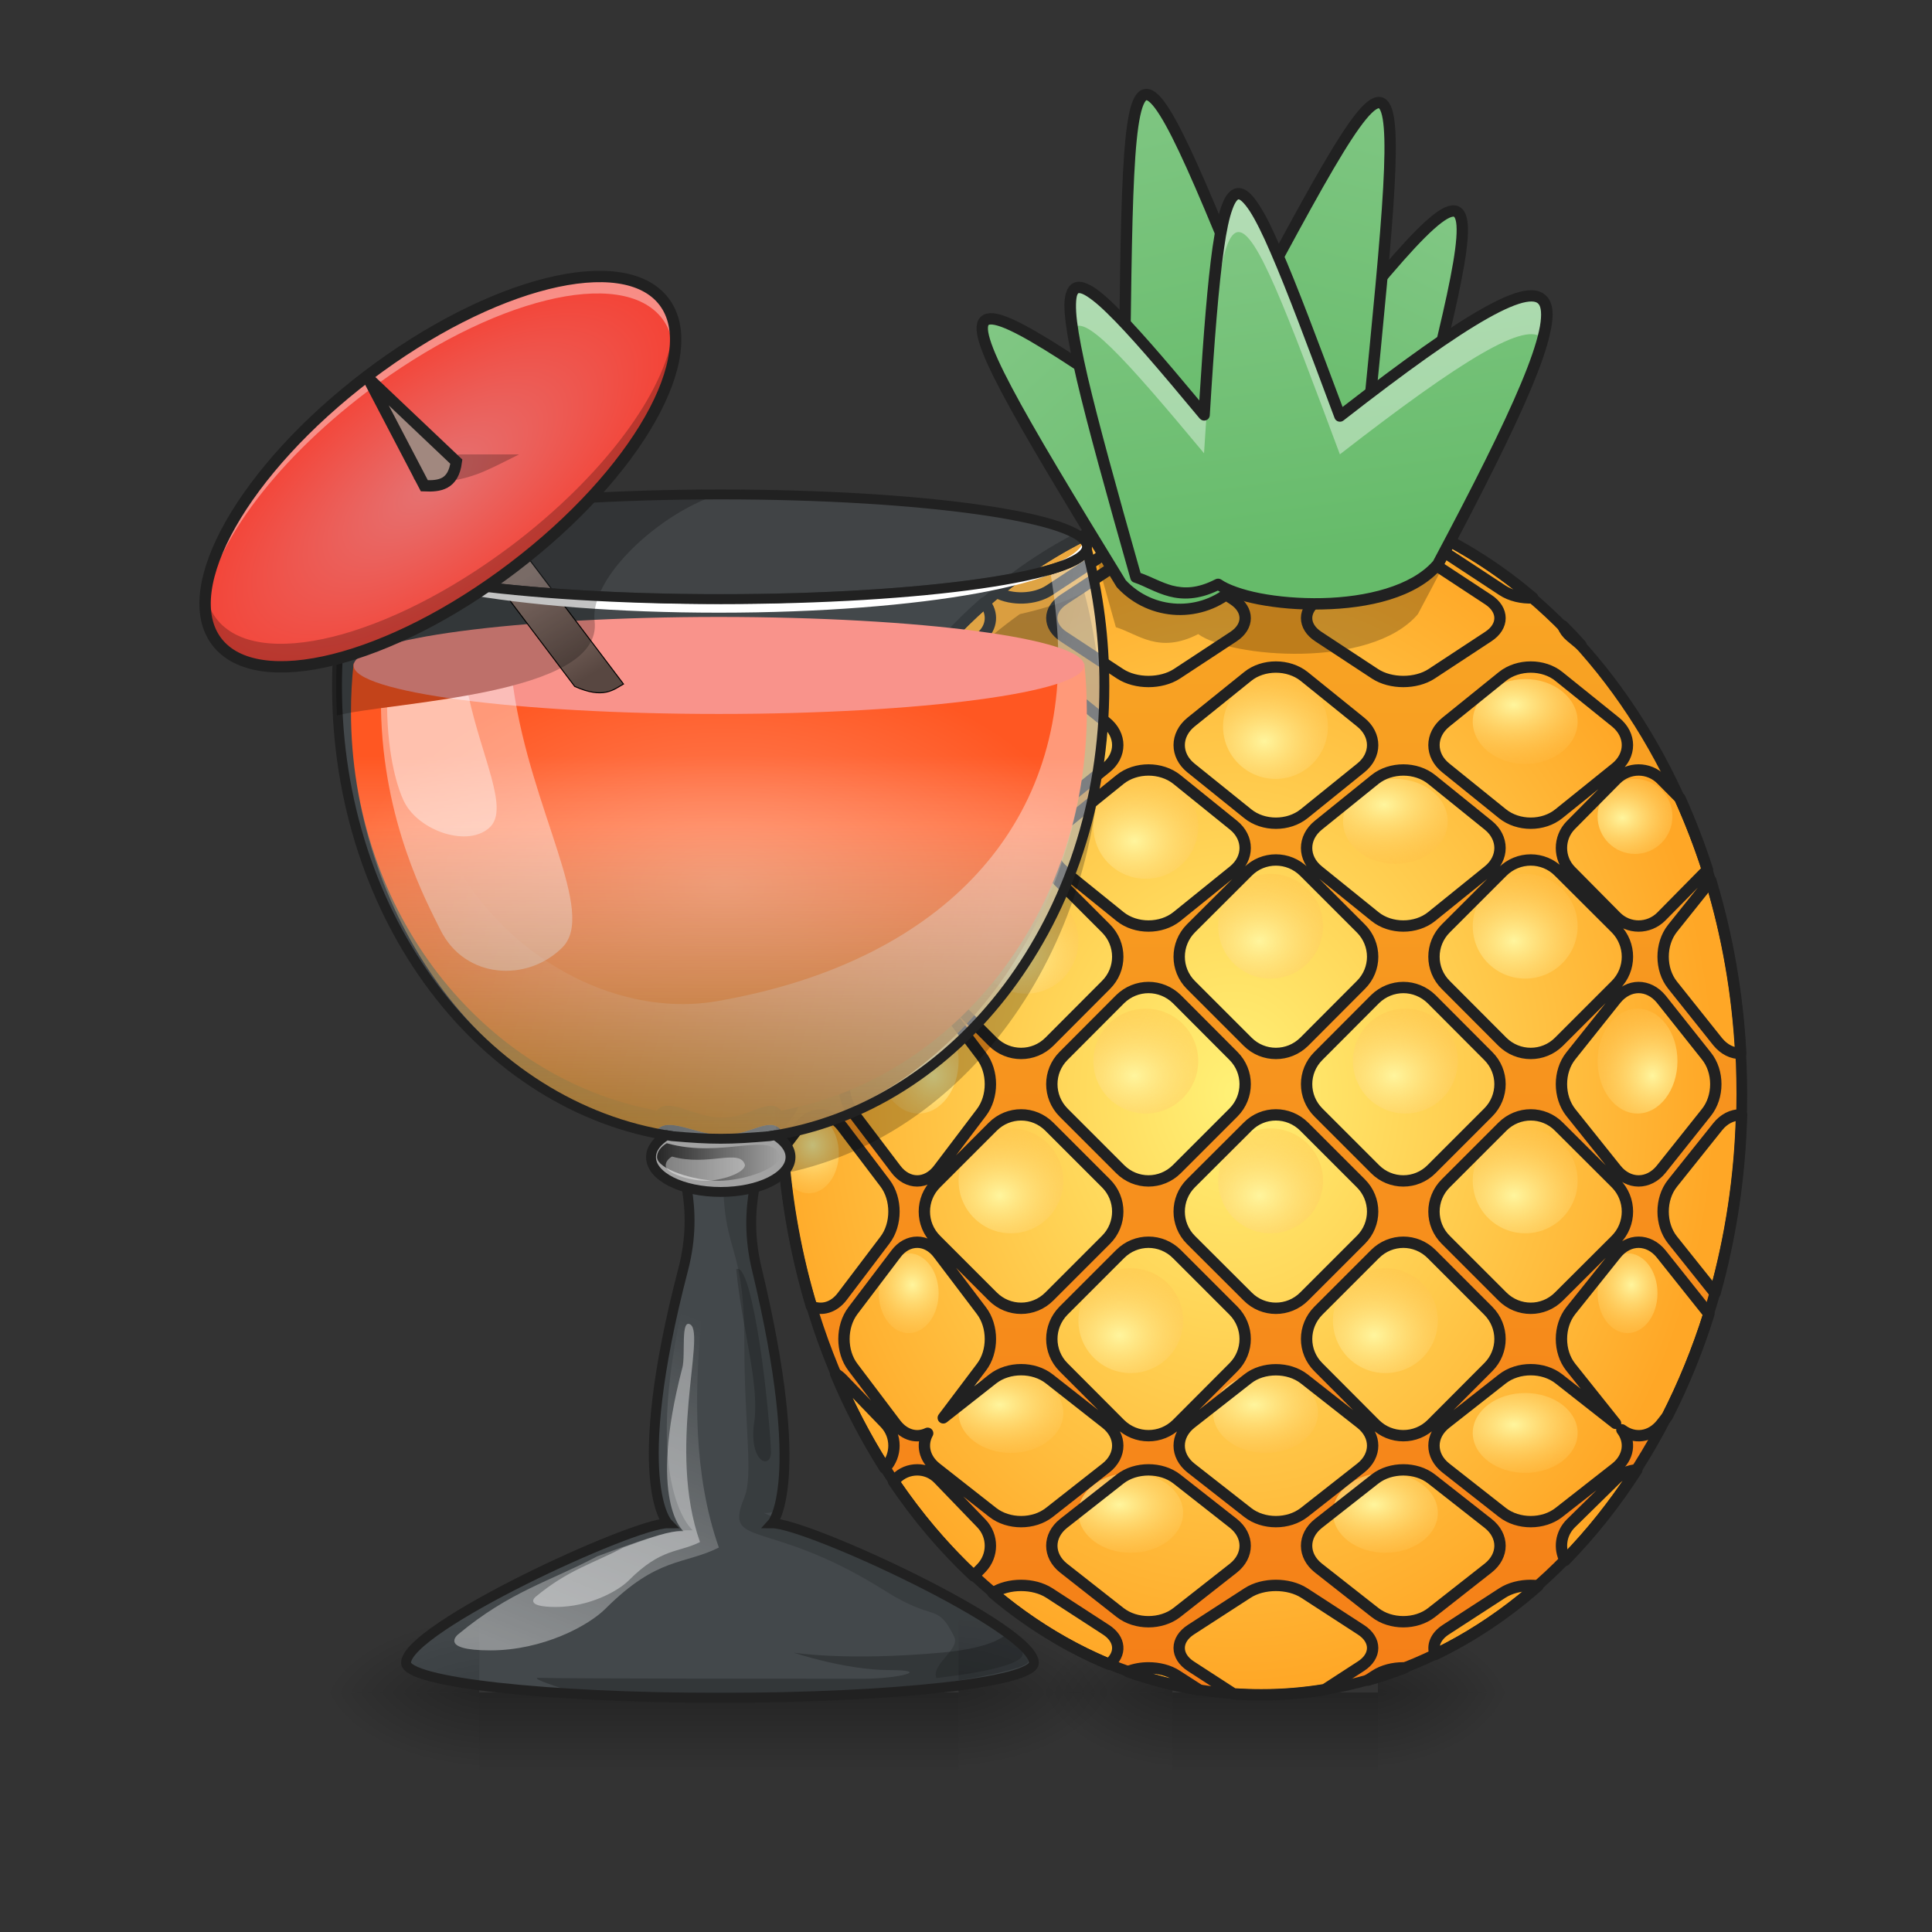 <svg height="48" viewBox="0 0 48 48" width="48" xmlns="http://www.w3.org/2000/svg" xmlns:xlink="http://www.w3.org/1999/xlink"><rect x="0" y="0" width="48" height="48" fill="#333333" stroke="none"/><linearGradient id="a"><stop offset="0" stop-opacity=".275"/><stop offset="1" stop-opacity="0"/></linearGradient><linearGradient id="b" gradientTransform="matrix(.014 0 0 .094 28.08 20.158)" gradientUnits="userSpaceOnUse" x1="254" x2="254" xlink:href="#a" y1="233.5" y2="254.667"/><linearGradient id="c"><stop offset="0" stop-opacity=".314"/><stop offset=".222" stop-opacity=".275"/><stop offset="1" stop-opacity="0"/></linearGradient><radialGradient id="d" cx="450.909" cy="189.579" gradientTransform="matrix(0 -.117 -.181 -0 68.088 95.393)" gradientUnits="userSpaceOnUse" r="21.167" xlink:href="#c"/><radialGradient id="e" cx="450.909" cy="189.579" gradientTransform="matrix(-0 .117 .181 0 -4.724 -11.291)" gradientUnits="userSpaceOnUse" r="21.167" xlink:href="#c"/><radialGradient id="f" cx="450.909" cy="189.579" gradientTransform="matrix(-0 -.117 .181 -0 -4.724 95.393)" gradientUnits="userSpaceOnUse" r="21.167" xlink:href="#c"/><radialGradient id="g" cx="450.909" cy="189.579" gradientTransform="matrix(0 .117 -.181 0 68.088 -11.291)" gradientUnits="userSpaceOnUse" r="21.167" xlink:href="#c"/><linearGradient id="h" gradientUnits="userSpaceOnUse" x1="31.257" x2="31.257" y1="42.051" y2="12.282"><stop offset="0" stop-color="#f57f17"/><stop offset="1" stop-color="#f9a825"/></linearGradient><radialGradient id="i" cx="-3120.144" cy="1095.117" gradientTransform="matrix(.025 0 0 .031 108.655 -6.802)" gradientUnits="userSpaceOnUse" r="479.856"><stop offset="0" stop-color="#fff176"/><stop offset="1" stop-color="#ffa726"/></radialGradient><linearGradient id="j"><stop offset="0" stop-color="#fff59d"/><stop offset="1" stop-color="#ffa726" stop-opacity="0"/></linearGradient><radialGradient id="k" cx="-822.193" cy="30.432" gradientTransform="matrix(.228 -.006 .004 .183 218.625 12.875)" gradientUnits="userSpaceOnUse" r="13.891" xlink:href="#j"/><radialGradient id="l" cx="-822.193" cy="30.432" gradientTransform="matrix(.228 -.006 .004 .183 215.524 10.394)" gradientUnits="userSpaceOnUse" r="13.891" xlink:href="#j"/><radialGradient id="m" cx="-822.193" cy="30.432" gradientTransform="matrix(.228 -.006 .004 .183 218.749 7.913)" gradientUnits="userSpaceOnUse" r="13.891" xlink:href="#j"/><radialGradient id="n" cx="-822.193" cy="30.432" gradientTransform="matrix(.228 -.004 .004 .148 221.726 12.201)" gradientUnits="userSpaceOnUse" r="13.891" xlink:href="#j"/><radialGradient id="o" cx="-822.193" cy="30.432" gradientTransform="matrix(.228 -.004 .004 .148 224.951 9.72)" gradientUnits="userSpaceOnUse" r="13.891" xlink:href="#j"/><radialGradient id="p" cx="-822.193" cy="30.432" gradientTransform="matrix(.228 -.002 .004 .078 221.974 9.364)" gradientUnits="userSpaceOnUse" r="13.891" xlink:href="#j"/><radialGradient id="q" cx="-822.193" cy="30.432" gradientTransform="matrix(.228 -.002 .004 .078 215.524 9.364)" gradientUnits="userSpaceOnUse" r="13.891" xlink:href="#j"/><radialGradient id="r" cx="-822.193" cy="30.432" gradientTransform="matrix(.228 -.002 .004 .078 218.501 7.628)" gradientUnits="userSpaceOnUse" r="13.891" xlink:href="#j"/><radialGradient id="s" cx="-822.193" cy="30.432" gradientTransform="matrix(.228 -.006 .004 .183 215.524 16.223)" gradientUnits="userSpaceOnUse" r="13.891" xlink:href="#j"/><radialGradient id="t" cx="-822.193" cy="30.432" gradientTransform="matrix(.228 -.006 .004 .183 221.974 16.223)" gradientUnits="userSpaceOnUse" r="13.891" xlink:href="#j"/><radialGradient id="u" cx="-822.193" cy="30.432" gradientTransform="matrix(.228 -.006 .004 .183 224.951 12.875)" gradientUnits="userSpaceOnUse" r="13.891" xlink:href="#j"/><radialGradient id="v" cx="-822.193" cy="30.432" gradientTransform="matrix(.228 -.006 .004 .183 212.547 13.247)" gradientUnits="userSpaceOnUse" r="13.891" xlink:href="#j"/><radialGradient id="w" cx="-822.193" cy="30.432" gradientTransform="matrix(.184 -.004 .004 .148 174.189 12.449)" gradientUnits="userSpaceOnUse" r="13.891" xlink:href="#j"/><radialGradient id="x" cx="-822.193" cy="30.432" gradientTransform="matrix(.184 -.004 .004 .148 176.669 9.596)" gradientUnits="userSpaceOnUse" r="13.891" xlink:href="#j"/><radialGradient id="y" cx="-822.193" cy="30.432" gradientTransform="matrix(.163 -.004 .003 .131 174.235 13.042)" gradientUnits="userSpaceOnUse" r="13.891" xlink:href="#j"/><radialGradient id="z" cx="-822.193" cy="30.432" gradientTransform="matrix(.228 -.006 .004 .183 218.625 19.2)" gradientUnits="userSpaceOnUse" r="13.891" xlink:href="#j"/><radialGradient id="A" cx="-822.193" cy="30.432" gradientTransform="matrix(.228 -.006 .004 .183 212.175 19.2)" gradientUnits="userSpaceOnUse" r="13.891" xlink:href="#j"/><radialGradient id="B" cx="-822.193" cy="30.432" gradientTransform="matrix(.173 -.006 .003 .183 165.343 16.223)" gradientUnits="userSpaceOnUse" r="13.891" xlink:href="#j"/><radialGradient id="C" cx="-822.193" cy="30.432" gradientTransform="matrix(.173 -.006 .003 .183 183.204 16.223)" gradientUnits="userSpaceOnUse" r="13.891" xlink:href="#j"/><radialGradient id="D" cx="-822.193" cy="30.432" gradientTransform="matrix(.228 -.006 .004 .183 224.951 19.2)" gradientUnits="userSpaceOnUse" r="13.891" xlink:href="#j"/><radialGradient id="E" cx="-822.193" cy="30.432" gradientTransform="matrix(.228 -.006 .004 .183 215.152 22.673)" gradientUnits="userSpaceOnUse" r="13.891" xlink:href="#j"/><radialGradient id="F" cx="-822.193" cy="30.432" gradientTransform="matrix(.228 -.006 .004 .183 221.478 22.673)" gradientUnits="userSpaceOnUse" r="13.891" xlink:href="#j"/><radialGradient id="G" cx="-822.193" cy="30.432" gradientTransform="matrix(.228 -.004 .004 .139 212.175 27.382)" gradientUnits="userSpaceOnUse" r="13.891" xlink:href="#j"/><radialGradient id="H" cx="-822.193" cy="30.432" gradientTransform="matrix(.228 -.004 .004 .139 218.501 27.382)" gradientUnits="userSpaceOnUse" r="13.891" xlink:href="#j"/><radialGradient id="I" cx="-822.193" cy="30.432" gradientTransform="matrix(.228 -.004 .004 .139 215.152 29.862)" gradientUnits="userSpaceOnUse" r="13.891" xlink:href="#j"/><radialGradient id="J" cx="-822.193" cy="30.432" gradientTransform="matrix(.228 -.004 .004 .139 221.478 29.862)" gradientUnits="userSpaceOnUse" r="13.891" xlink:href="#j"/><radialGradient id="K" cx="-822.193" cy="30.432" gradientTransform="matrix(.228 -.004 .004 .139 224.951 27.878)" gradientUnits="userSpaceOnUse" r="13.891" xlink:href="#j"/><radialGradient id="L" cx="-822.193" cy="30.432" gradientTransform="matrix(.13 -.004 .003 .139 147.326 24.405)" gradientUnits="userSpaceOnUse" r="13.891" xlink:href="#j"/><radialGradient id="M" cx="-822.193" cy="30.432" gradientTransform="matrix(.13 -.004 .003 .139 129.465 24.405)" gradientUnits="userSpaceOnUse" r="13.891" xlink:href="#j"/><radialGradient id="N" cx="-822.193" cy="30.432" gradientTransform="matrix(.13 -.004 .003 .139 126.984 20.932)" gradientUnits="userSpaceOnUse" r="13.891" xlink:href="#j"/><linearGradient id="O"><stop offset="0" stop-color="#66bb6a"/><stop offset="1" stop-color="#81c784"/></linearGradient><linearGradient id="P" gradientTransform="matrix(.734 -.68 .68 .734 106.1 201.663)" gradientUnits="userSpaceOnUse" x1="338.667" x2="338.667" xlink:href="#O" y1="-41.667" y2="-136.917"/><linearGradient id="Q" gradientTransform="matrix(.894 .448 -.448 .894 20.61 -186.535)" gradientUnits="userSpaceOnUse" x1="338.667" x2="338.667" xlink:href="#O" y1="-41.667" y2="-136.917"/><linearGradient id="R" gradientTransform="matrix(.983 -.183 .183 .983 -3.612 14.464)" gradientUnits="userSpaceOnUse" x1="338.667" x2="333.695" xlink:href="#O" y1="-41.667" y2="-153.813"/><linearGradient id="S" gradientTransform="matrix(.957 .291 -.291 .957 -.989 -147.638)" gradientUnits="userSpaceOnUse" x1="338.667" x2="333.695" xlink:href="#O" y1="-41.667" y2="-153.813"/><linearGradient id="T" gradientTransform="matrix(.093 -.013 .013 .093 1.149 22.071)" gradientUnits="userSpaceOnUse" x1="338.667" x2="338.667" xlink:href="#O" y1="-41.667" y2="-136.917"/><linearGradient id="U" gradientTransform="matrix(.033 0 0 .094 9.456 20.158)" gradientUnits="userSpaceOnUse" x1="254" x2="254" xlink:href="#a" y1="233.5" y2="254.667"/><radialGradient id="V" cx="450.909" cy="189.579" gradientTransform="matrix(0 -.117 -.211 -0 63.312 95.393)" gradientUnits="userSpaceOnUse" r="21.167" xlink:href="#c"/><radialGradient id="W" cx="450.909" cy="189.579" gradientTransform="matrix(-0 .117 .211 0 -27.59 -11.291)" gradientUnits="userSpaceOnUse" r="21.167" xlink:href="#c"/><radialGradient id="X" cx="450.909" cy="189.579" gradientTransform="matrix(-0 -.117 .211 -0 -27.59 95.393)" gradientUnits="userSpaceOnUse" r="21.167" xlink:href="#c"/><radialGradient id="Y" cx="450.909" cy="189.579" gradientTransform="matrix(0 .117 -.211 0 63.312 -11.291)" gradientUnits="userSpaceOnUse" r="21.167" xlink:href="#c"/><radialGradient id="Z" cx="960" cy="768.719" gradientTransform="matrix(.023 0 0 .014 -4.076 11.253)" gradientUnits="userSpaceOnUse" r="401.89"><stop offset="0" stop-color="#ff8a65"/><stop offset="1" stop-color="#ff5722"/></radialGradient><linearGradient id="aa" gradientUnits="userSpaceOnUse" x1="17.861" x2="17.861" y1="28.294" y2="18.787"><stop offset="0" stop-color="#ffa726"/><stop offset="1" stop-color="#fff" stop-opacity="0"/></linearGradient><linearGradient id="ab"><stop offset="0" stop-color="#fff" stop-opacity=".392"/><stop offset="1" stop-color="#fff" stop-opacity="0"/></linearGradient><linearGradient id="ac" gradientUnits="userSpaceOnUse" x1="24.776" x2="11.811" xlink:href="#ab" y1="23.108" y2="19.651"/><linearGradient id="ad" gradientUnits="userSpaceOnUse" x1="520" x2="580" y1="575.118" y2="675.118"><stop offset="0" stop-color="#a1887f"/><stop offset="1" stop-color="#584741"/></linearGradient><linearGradient id="ae" gradientUnits="userSpaceOnUse" x1="17.861" x2="17.861" y1="29.159" y2="20.515"><stop offset="0" stop-opacity=".392"/><stop offset="1" stop-opacity="0"/></linearGradient><linearGradient id="af" gradientUnits="userSpaceOnUse" x1="16.323" x2="19.374" y1="28.868" y2="28.868"><stop offset="0" stop-color="#272727"/><stop offset="1" stop-color="#272727" stop-opacity="0"/></linearGradient><linearGradient id="ag" gradientUnits="userSpaceOnUse" x1="13.539" x2="16.997" xlink:href="#ab" y1="41.259" y2="32.616"/><radialGradient id="ah" cx="-412.75" cy="-136.917" gradientTransform="matrix(.075 -.057 .025 .033 45.194 -7.033)" gradientUnits="userSpaceOnUse" r="75.583"><stop offset="0" stop-color="#e57373"/><stop offset="1" stop-color="#f44336"/></radialGradient><path d="m29.129 42.051h5.105v1.93h-5.105zm0 0" fill="url(#b)"/><path d="m34.234 42.051h3.402v-1.984h-3.402zm0 0" fill="url(#d)"/><path d="m29.129 42.051h-3.402v1.984h3.402zm0 0" fill="url(#e)"/><path d="m29.129 42.051h-3.402v-1.984h3.402zm0 0" fill="url(#f)"/><path d="m34.234 42.051h3.402v1.984h-3.402zm0 0" fill="url(#g)"/><path d="m31.258 12.281c6.574 0 11.906 6.664 11.906 14.887 0 8.219-5.332 14.883-11.906 14.883-6.578 0-11.91-6.664-11.91-14.883 0-8.223 5.332-14.887 11.91-14.887zm0 0" fill="url(#h)"/><path d="m31.258 12.281c-.328 0-.648.02-.969.051l-.777.508c-.387.254-.387.664 0 .918l1.406.922c.387.254 1.012.254 1.402 0l1.402-.922c.391-.254.391-.664 0-.918l-.562-.371c-.621-.121-1.254-.188-1.902-.188zm-1.875.184c-.402.078-.801.184-1.191.312.336.059.707.004.973-.168zm-1.797.531c-1.035.418-2.004 1.004-2.891 1.734.387.203.949.184 1.309-.051l1.402-.922c.316-.207.375-.516.18-.762zm7.953.27c-.016.18.082.359.289.492l1.402.922c.207.137.484.199.754.188-.758-.645-1.578-1.184-2.445-1.602zm-7.078.531c-.254 0-.508.066-.703.191l-1.402.922c-.387.254-.387.664 0 .918l1.402.922c.391.254 1.016.254 1.406 0l1.402-.922c.387-.254.387-.664 0-.918l-1.402-.922c-.195-.125-.449-.191-.703-.191zm6.316 0c-.254 0-.508.066-.703.191l-1.402.922c-.391.254-.391.664 0 .918l1.402.922c.387.254 1.016.254 1.402 0l1.402-.922c.391-.254.391-.664 0-.918l-1.402-.922c-.195-.125-.449-.191-.699-.191zm-10.379 1.188c-.652.574-1.254 1.223-1.801 1.945.234.035.48-.023.66-.18l1.062-.922c.27-.23.293-.59.078-.844zm14.332.578c.035.098.102.188.195.266l.25.207c-.145-.164-.293-.32-.445-.473zm-13.426 1.02c-.254 0-.508.078-.703.234l-1.402 1.133c-.391.316-.391.82 0 1.133l1.402 1.133c.391.316 1.016.316 1.402 0l1.402-1.133c.391-.312.391-.816 0-1.133l-1.402-1.133c-.195-.156-.445-.234-.699-.234zm6.312 0c-.254 0-.508.078-.699.234l-1.406 1.133c-.387.316-.387.82 0 1.133l1.406 1.133c.387.316 1.012.316 1.402 0l1.402-1.133c.391-.312.391-.816 0-1.133l-1.402-1.133c-.195-.156-.449-.234-.703-.234zm6.316 0c-.254 0-.508.078-.703.234l-1.402 1.133c-.391.316-.391.82 0 1.133l1.402 1.133c.391.316 1.016.316 1.402 0l1.406-1.133c.387-.312.387-.816 0-1.133l-1.406-1.133c-.191-.156-.445-.234-.699-.234zm-16.023 1.344c-.484.762-.906 1.582-1.262 2.453.078-.039.156-.094.223-.164l1.062-1.133c.293-.312.293-.816 0-1.133zm.82 1.207c-.195 0-.387.078-.531.234l-1.062 1.133c-.297.312-.297.82 0 1.133l1.062 1.133c.293.312.766.312 1.059 0l1.062-1.133c.297-.312.297-.82 0-1.133l-1.062-1.133c-.145-.156-.336-.234-.527-.234zm5.73 0c-.254 0-.508.078-.703.234l-1.402 1.133c-.387.312-.387.82 0 1.133l1.402 1.133c.391.312 1.016.312 1.406 0l1.402-1.133c.387-.312.387-.82 0-1.133l-1.402-1.133c-.195-.156-.449-.234-.703-.234zm6.316 0c-.254 0-.508.078-.703.234l-1.402 1.133c-.391.312-.391.82 0 1.133l1.402 1.133c.387.312 1.016.312 1.402 0l1.402-1.133c.391-.312.391-.82 0-1.133l-1.402-1.133c-.195-.156-.449-.234-.699-.234zm5.828 0c-.199 0-.402.078-.559.234l-1.121 1.133c-.309.312-.309.82 0 1.133l1.121 1.133c.309.312.809.312 1.121 0l1.117-1.133c.012-.008.02-.02.027-.027-.195-.609-.426-1.199-.68-1.77l-.465-.469c-.156-.156-.359-.234-.562-.234zm-20.266 2.23c-.02 0-.039.004-.059.004-.422 1.258-.711 2.602-.848 4.004l.375.496c.293.387.766.387 1.062 0l1.062-1.406c.293-.387.293-1.012 0-1.402l-1.062-1.402c-.148-.195-.34-.293-.531-.293zm4.965 0c-.254 0-.508.098-.703.293l-1.402 1.402c-.391.391-.391 1.016 0 1.402l1.402 1.406c.391.387 1.016.387 1.402 0l1.402-1.406c.391-.387.391-1.012 0-1.402l-1.402-1.402c-.195-.195-.445-.293-.699-.293zm6.312 0c-.254 0-.508.098-.699.293l-1.406 1.402c-.387.391-.387 1.016 0 1.402l1.406 1.406c.387.387 1.012.387 1.402 0l1.402-1.406c.391-.387.391-1.012 0-1.402l-1.402-1.402c-.195-.195-.449-.293-.703-.293zm6.316 0c-.254 0-.508.098-.703.293l-1.402 1.402c-.391.391-.391 1.016 0 1.402l1.402 1.406c.391.387 1.016.387 1.402 0l1.406-1.406c.387-.387.387-1.012 0-1.402l-1.406-1.402c-.191-.195-.445-.293-.699-.293zm4.461.508-.949 1.188c-.309.391-.309 1.016 0 1.402l1.121 1.406c.16.195.363.293.57.289-.078-1.5-.336-2.938-.742-4.285zm-19.664 2.652c-.195 0-.387.098-.531.289l-1.062 1.406c-.297.387-.297 1.012 0 1.402l1.062 1.402c.293.391.766.391 1.059 0l1.062-1.402c.297-.391.297-1.016 0-1.402l-1.062-1.406c-.145-.191-.336-.289-.527-.289zm5.73 0c-.254 0-.508.098-.703.289l-1.402 1.406c-.387.387-.387 1.012 0 1.402l1.402 1.402c.391.391 1.016.391 1.406 0l1.402-1.402c.387-.391.387-1.016 0-1.402l-1.402-1.406c-.195-.191-.449-.289-.703-.289zm6.316 0c-.254 0-.508.098-.703.289l-1.402 1.406c-.391.387-.391 1.012 0 1.402l1.402 1.402c.387.391 1.016.391 1.402 0l1.402-1.402c.391-.391.391-1.016 0-1.402l-1.402-1.406c-.195-.191-.449-.289-.699-.289zm5.828 0c-.199 0-.402.098-.559.289l-1.121 1.406c-.309.387-.309 1.012 0 1.402l1.121 1.402c.309.391.809.391 1.121 0l1.117-1.402c.312-.391.312-1.016 0-1.402l-1.117-1.406c-.156-.191-.359-.289-.562-.289zm-21.223 1.484c-.02.383-.035.77-.035 1.16 0 .23.008.461.016.691l.18-.238c.293-.391.293-1.016 0-1.402zm.957 1.672c-.191 0-.383.098-.531.293l-.41.543c.098 1.363.34 2.676.711 3.91.258.109.555.027.762-.246l1.062-1.402c.293-.387.293-1.016 0-1.402l-1.062-1.402c-.148-.195-.34-.293-.531-.293zm4.965 0c-.254 0-.508.098-.703.293l-1.402 1.402c-.391.387-.391 1.016 0 1.402l1.402 1.402c.391.391 1.016.391 1.402 0l1.402-1.402c.391-.387.391-1.016 0-1.402l-1.402-1.402c-.195-.195-.445-.293-.699-.293zm6.312 0c-.254 0-.508.098-.699.293l-1.406 1.402c-.387.387-.387 1.016 0 1.402l1.406 1.402c.387.391 1.012.391 1.402 0l1.402-1.402c.391-.387.391-1.016 0-1.402l-1.402-1.402c-.195-.195-.449-.293-.703-.293zm6.316 0c-.254 0-.508.098-.703.293l-1.402 1.402c-.391.387-.391 1.016 0 1.402l1.402 1.402c.391.391 1.016.391 1.402 0l1.406-1.402c.387-.387.387-1.016 0-1.402l-1.406-1.402c-.191-.195-.445-.293-.699-.293zm5.195 0c-.203 0-.406.098-.562.293l-1.121 1.402c-.309.387-.309 1.016 0 1.402l1.055 1.32c.387-1.391.617-2.871.656-4.418-.008 0-.02 0-.027 0zm-20.398 3.156c-.195 0-.387.098-.531.293l-1.062 1.402c-.297.391-.297 1.016 0 1.402l1.062 1.406c.215.281.523.359.789.23-.156.281-.086.625.211.859l1.402 1.102c.391.305 1.016.305 1.402 0l1.402-1.102c.391-.309.391-.797 0-1.105l-1.402-1.102c-.387-.305-1.012-.305-1.402 0l-1.227.965.945-1.254c.297-.387.297-1.012 0-1.402l-1.062-1.402c-.145-.195-.336-.293-.527-.293zm5.73 0c-.254 0-.508.098-.703.293l-1.402 1.402c-.387.391-.387 1.016 0 1.402l1.402 1.406c.391.387 1.016.387 1.406 0l1.402-1.406c.387-.387.387-1.012 0-1.402l-1.402-1.402c-.195-.195-.449-.293-.703-.293zm6.316 0c-.254 0-.508.098-.703.293l-1.402 1.402c-.391.391-.391 1.016 0 1.402l1.402 1.406c.387.387 1.016.387 1.402 0l1.402-1.406c.391-.387.391-1.012 0-1.402l-1.402-1.402c-.195-.195-.449-.293-.699-.293zm5.828 0c-.199 0-.402.098-.559.293l-1.121 1.402c-.309.391-.309 1.016 0 1.402l1.109 1.391-1.402-1.102c-.387-.305-1.012-.305-1.402 0l-1.402 1.102c-.391.309-.391.797 0 1.105l1.402 1.102c.391.305 1.016.305 1.402 0l1.406-1.102c.324-.258.379-.648.152-.945.309.234.711.188.977-.145l.152-.195c.402-.793.75-1.641 1.027-2.527-.02-.031-.039-.059-.062-.086l-1.117-1.402c-.156-.195-.359-.293-.562-.293zm-8.988 3.16c-.254 0-.508.074-.699.227l-1.406 1.102c-.387.309-.387.797 0 1.105l1.406 1.102c.387.305 1.012.305 1.402 0l1.402-1.102c.391-.309.391-.797 0-1.105l-1.402-1.102c-.195-.152-.449-.227-.703-.227zm-10.91.098c.348.832.758 1.613 1.219 2.34l.008-.004c.293-.309.293-.797 0-1.105l-1.062-1.102c-.051-.051-.105-.094-.164-.129zm2.023 2.383c-.195 0-.387.074-.531.227l-.059.059c.59.875 1.258 1.66 1.988 2.344l.191-.195c.297-.309.297-.797 0-1.105l-1.062-1.102c-.145-.152-.336-.227-.527-.227zm5.73 0c-.254 0-.508.074-.703.227l-1.402 1.102c-.387.309-.387.797 0 1.105l1.402 1.102c.391.305 1.016.305 1.406 0l1.402-1.102c.387-.309.387-.797 0-1.105l-1.402-1.102c-.195-.152-.449-.227-.703-.227zm6.316 0c-.254 0-.508.074-.703.227l-1.402 1.102c-.391.309-.391.797 0 1.105l1.402 1.102c.387.305 1.016.305 1.402 0l1.402-1.102c.391-.309.391-.797 0-1.105l-1.402-1.102c-.195-.152-.449-.227-.699-.227zm5.785 0c-.188.012-.371.086-.516.227l-1.121 1.102c-.25.25-.297.617-.141.914.652-.668 1.25-1.418 1.777-2.242zm-15.258 2.863c-.254 0-.508.062-.699.188.879.742 1.848 1.34 2.875 1.766.316-.254.289-.621-.074-.855l-1.402-.91c-.195-.125-.445-.188-.699-.188zm6.312 0c-.254 0-.508.062-.699.188l-1.406.91c-.387.25-.387.656 0 .906l1.055.684c.227.016.457.023.691.023.531 0 1.059-.043 1.574-.129l.891-.578c.391-.25.391-.656 0-.906l-1.402-.91c-.195-.125-.449-.188-.703-.188zm6.316 0c-.254 0-.508.062-.703.188l-1.402.91c-.258.168-.344.402-.262.613.91-.438 1.766-1.012 2.547-1.699-.059-.008-.121-.012-.18-.012zm-9.473 2.043c-.176 0-.352.031-.508.094.57.203 1.156.355 1.758.449l-.547-.352c-.195-.129-.449-.191-.703-.191zm6.316 0c-.254 0-.508.062-.703.191l-.176.113c.305-.086.609-.188.906-.305-.008 0-.02 0-.027 0zm0 0" fill="url(#i)"/><path d="m27.012 11.543c-.121.047-.238.098-.355.152.266 1.035.625 2.32 1.066 3.887.559.172 1.066.676 2.047.172.789.582 4.285.883 5.457-.496.516-.969.965-1.832 1.34-2.59-.188-.129-.375-.254-.566-.371-.238.461-.496.953-.773 1.473-1.172 1.379-4.668 1.078-5.457.496-.98.504-1.488 0-2.047-.172-.27-.953-.504-1.801-.711-2.551zm0 0" fill-opacity=".235"/><path d="m31.566 21.711c.719 0 1.305.582 1.305 1.301s-.586 1.301-1.305 1.301-1.301-.582-1.301-1.301.582-1.301 1.301-1.301zm0 0" fill="url(#k)"/><path d="m28.465 19.227c.719 0 1.305.586 1.305 1.305s-.586 1.301-1.305 1.301-1.301-.582-1.301-1.301.582-1.305 1.301-1.305zm0 0" fill="url(#l)"/><path d="m31.691 16.746c.719 0 1.301.586 1.301 1.305s-.582 1.301-1.301 1.301-1.305-.582-1.305-1.301.586-1.305 1.305-1.305zm0 0" fill="url(#m)"/><path d="m34.668 19.352c.719 0 1.301.473 1.301 1.055s-.582 1.055-1.301 1.055-1.301-.473-1.301-1.055.582-1.055 1.301-1.055zm0 0" fill="url(#n)"/><path d="m37.895 16.871c.719 0 1.301.473 1.301 1.055s-.582 1.055-1.301 1.055c-.723 0-1.305-.473-1.305-1.055s.582-1.055 1.305-1.055zm0 0" fill="url(#o)"/><path d="m34.914 13.152c.723 0 1.305.25 1.305.555 0 .309-.582.559-1.305.559-.719 0-1.301-.25-1.301-.559 0-.305.582-.555 1.301-.555zm0 0" fill="url(#p)"/><path d="m28.465 13.152c.719 0 1.305.25 1.305.555 0 .309-.586.559-1.305.559s-1.301-.25-1.301-.559c0-.305.582-.555 1.301-.555zm0 0" fill="url(#q)"/><path d="m31.441 11.414c.723 0 1.305.25 1.305.559s-.582.559-1.305.559c-.719 0-1.301-.25-1.301-.559s.582-.559 1.301-.559zm0 0" fill="url(#r)"/><path d="m28.465 25.059c.719 0 1.305.582 1.305 1.301s-.586 1.305-1.305 1.305-1.301-.586-1.301-1.305.582-1.301 1.301-1.301zm0 0" fill="url(#s)"/><path d="m34.914 25.059c.723 0 1.305.582 1.305 1.301s-.582 1.305-1.305 1.305c-.719 0-1.301-.586-1.301-1.305s.582-1.301 1.301-1.301zm0 0" fill="url(#t)"/><path d="m37.895 21.711c.719 0 1.301.582 1.301 1.301s-.582 1.301-1.301 1.301c-.723 0-1.305-.582-1.305-1.301s.582-1.301 1.305-1.301zm0 0" fill="url(#u)"/><path d="m25.488 22.082c.719 0 1.305.582 1.305 1.301s-.586 1.305-1.305 1.305-1.301-.586-1.301-1.305.582-1.301 1.301-1.301zm0 0" fill="url(#v)"/><path d="m22.762 19.602c.582 0 1.055.473 1.055 1.055s-.473 1.055-1.055 1.055-1.055-.473-1.055-1.055.473-1.055 1.055-1.055zm0 0" fill="url(#w)"/><path d="m25.242 16.746c.582 0 1.055.473 1.055 1.055s-.473 1.055-1.055 1.055c-.582 0-1.055-.473-1.055-1.055s.473-1.055 1.055-1.055zm0 0" fill="url(#x)"/><path d="m40.621 19.352c.516 0 .93.418.93.93 0 .516-.414.934-.93.934-.512 0-.93-.418-.93-.934 0-.512.418-.93.93-.93zm0 0" fill="url(#y)"/><path d="m31.566 28.035c.719 0 1.305.582 1.305 1.301s-.586 1.305-1.305 1.305-1.301-.586-1.301-1.305.582-1.301 1.301-1.301zm0 0" fill="url(#z)"/><path d="m25.117 28.035c.719 0 1.301.582 1.301 1.301s-.582 1.305-1.301 1.305-1.301-.586-1.301-1.305.582-1.301 1.301-1.301zm0 0" fill="url(#A)"/><path d="m22.824 25.059c.547 0 .992.582.992 1.301s-.445 1.305-.992 1.305c-.551 0-.992-.586-.992-1.305s.441-1.301.992-1.301zm0 0" fill="url(#B)"/><path d="m40.684 25.059c.547 0 .992.582.992 1.301s-.445 1.305-.992 1.305-.992-.586-.992-1.305.445-1.301.992-1.301zm0 0" fill="url(#C)"/><path d="m37.895 28.035c.719 0 1.301.582 1.301 1.301s-.582 1.305-1.301 1.305c-.723 0-1.305-.586-1.305-1.305s.582-1.301 1.305-1.301zm0 0" fill="url(#D)"/><path d="m28.094 31.508c.719 0 1.301.582 1.301 1.301 0 .723-.582 1.305-1.301 1.305s-1.301-.582-1.301-1.305c0-.719.582-1.301 1.301-1.301zm0 0" fill="url(#E)"/><path d="m34.418 31.508c.723 0 1.305.582 1.305 1.301 0 .723-.582 1.305-1.305 1.305-.719 0-1.301-.582-1.301-1.305 0-.719.582-1.301 1.301-1.301zm0 0" fill="url(#F)"/><path d="m25.117 34.113c.719 0 1.301.445 1.301.992s-.582.992-1.301.992-1.301-.445-1.301-.992.582-.992 1.301-.992zm0 0" fill="url(#G)"/><path d="m31.441 34.113c.723 0 1.305.445 1.305.992s-.582.992-1.305.992c-.719 0-1.301-.445-1.301-.992s.582-.992 1.301-.992zm0 0" fill="url(#H)"/><path d="m28.094 36.594c.719 0 1.301.445 1.301.992 0 .547-.582.992-1.301.992s-1.301-.445-1.301-.992c0-.547.582-.992 1.301-.992zm0 0" fill="url(#I)"/><path d="m34.418 36.594c.723 0 1.305.445 1.305.992 0 .547-.582.992-1.305.992-.719 0-1.301-.445-1.301-.992 0-.547.582-.992 1.301-.992zm0 0" fill="url(#J)"/><path d="m37.895 34.609c.719 0 1.301.445 1.301.992 0 .547-.582.992-1.301.992-.723 0-1.305-.445-1.305-.992 0-.547.582-.992 1.305-.992zm0 0" fill="url(#K)"/><path d="m40.434 31.137c.414 0 .746.441.746.992 0 .547-.332.992-.746.992-.41 0-.742-.445-.742-.992 0-.551.332-.992.742-.992zm0 0" fill="url(#L)"/><path d="m22.574 31.137c.41 0 .746.441.746.992 0 .547-.336.992-.746.992-.41 0-.742-.445-.742-.992 0-.551.332-.992.742-.992zm0 0" fill="url(#M)"/><path d="m20.094 27.664c.41 0 .746.441.746.992 0 .547-.336.992-.746.992s-.746-.445-.746-.992c0-.551.336-.992.746-.992zm0 0" fill="url(#N)"/><g transform="matrix(.094 0 0 .094 0 20.158)"><path d="m333.385-84.013c-3.5 0-6.916.208-10.332.542l-8.291 5.416c-4.125 2.708-4.125 7.083 0 9.791l14.999 9.832c4.125 2.708 10.791 2.708 14.957 0l14.957-9.832c4.166-2.708 4.166-7.083 0-9.791l-5.999-3.958c-6.624-1.292-13.374-2-20.29-2zm-19.998 1.958c-4.291.833-8.541 1.958-12.707 3.333 3.583.625 7.541.042 10.374-1.791zm-19.165 5.666c-11.041 4.458-21.373 10.707-30.83 18.498 4.125 2.166 10.124 1.958 13.957-.542l14.957-9.832c3.375-2.208 4-5.499 1.916-8.124zm84.825 2.875c-.167 1.916.875 3.833 3.083 5.249l14.957 9.832c2.208 1.458 5.166 2.125 8.041 2-8.083-6.874-16.832-12.624-26.081-17.082zm-75.493 5.666c-2.708 0-5.416.708-7.499 2.041l-14.957 9.832c-4.125 2.708-4.125 7.083 0 9.791l14.957 9.832c4.166 2.708 10.832 2.708 14.999 0l14.957-9.832c4.125-2.708 4.125-7.083 0-9.791l-14.957-9.832c-2.083-1.333-4.791-2.041-7.499-2.041zm67.369 0c-2.708 0-5.416.708-7.499 2.041l-14.957 9.832c-4.166 2.708-4.166 7.083 0 9.791l14.957 9.832c4.125 2.708 10.832 2.708 14.957 0l14.957-9.832c4.166-2.708 4.166-7.083 0-9.791l-14.957-9.832c-2.083-1.333-4.791-2.041-7.458-2.041zm-110.698 12.665c-6.958 6.124-13.374 13.04-19.206 20.748 2.5.375 5.125-.25 7.041-1.916l11.332-9.832c2.875-2.458 3.125-6.291.833-8.999zm152.86 6.166c.375 1.042 1.083 2 2.083 2.833l2.666 2.208c-1.542-1.75-3.125-3.416-4.75-5.041zm-143.195 10.874c-2.708 0-5.416.833-7.499 2.5l-14.957 12.082c-4.166 3.375-4.166 8.749 0 12.082l14.957 12.082c4.166 3.375 10.832 3.375 14.957 0l14.957-12.082c4.166-3.333 4.166-8.708 0-12.082l-14.957-12.082c-2.083-1.667-4.75-2.5-7.458-2.5zm67.327 0c-2.708 0-5.416.833-7.458 2.5l-14.999 12.082c-4.125 3.375-4.125 8.749 0 12.082l14.999 12.082c4.125 3.375 10.791 3.375 14.957 0l14.957-12.082c4.166-3.333 4.166-8.708 0-12.082l-14.957-12.082c-2.083-1.667-4.791-2.5-7.499-2.5zm67.369 0c-2.708 0-5.416.833-7.499 2.5l-14.957 12.082c-4.166 3.375-4.166 8.749 0 12.082l14.957 12.082c4.166 3.375 10.832 3.375 14.957 0l14.999-12.082c4.125-3.333 4.125-8.708 0-12.082l-14.999-12.082c-2.041-1.667-4.75-2.5-7.458-2.5zm-170.9 14.332c-5.166 8.124-9.666 16.873-13.457 26.164.833-.417 1.667-1 2.375-1.75l11.332-12.082c3.125-3.333 3.125-8.708 0-12.082zm8.749 12.874c-2.083 0-4.125.833-5.666 2.5l-11.332 12.082c-3.166 3.333-3.166 8.749 0 12.082l11.332 12.082c3.125 3.333 8.166 3.333 11.291 0l11.332-12.082c3.166-3.333 3.166-8.749 0-12.082l-11.332-12.082c-1.542-1.667-3.583-2.5-5.624-2.5zm61.119 0c-2.708 0-5.416.833-7.499 2.5l-14.957 12.082c-4.125 3.333-4.125 8.749 0 12.082l14.957 12.082c4.166 3.333 10.832 3.333 14.999 0l14.957-12.082c4.125-3.333 4.125-8.749 0-12.082l-14.957-12.082c-2.083-1.667-4.791-2.5-7.499-2.5zm67.369 0c-2.708 0-5.416.833-7.499 2.5l-14.957 12.082c-4.166 3.333-4.166 8.749 0 12.082l14.957 12.082c4.125 3.333 10.832 3.333 14.957 0l14.957-12.082c4.166-3.333 4.166-8.749 0-12.082l-14.957-12.082c-2.083-1.667-4.791-2.5-7.458-2.5zm62.161 0c-2.125 0-4.291.833-5.958 2.5l-11.957 12.082c-3.291 3.333-3.291 8.749 0 12.082l11.957 12.082c3.291 3.333 8.624 3.333 11.957 0l11.916-12.082c.125-.083.208-.208.292-.292-2.083-6.499-4.541-12.79-7.249-18.873l-4.958-5c-1.667-1.667-3.833-2.5-5.999-2.5zm-216.146 23.789c-.208 0-.417.042-.625.042-4.5 13.415-7.583 27.747-9.041 42.704l4 5.291c3.125 4.125 8.166 4.125 11.332 0l11.332-14.999c3.125-4.125 3.125-10.791 0-14.957l-11.332-14.957c-1.583-2.083-3.625-3.125-5.666-3.125zm52.953 0c-2.708 0-5.416 1.042-7.499 3.125l-14.957 14.957c-4.166 4.166-4.166 10.832 0 14.957l14.957 14.999c4.166 4.125 10.832 4.125 14.957 0l14.957-14.999c4.166-4.125 4.166-10.791 0-14.957l-14.957-14.957c-2.083-2.083-4.75-3.125-7.458-3.125zm67.327 0c-2.708 0-5.416 1.042-7.458 3.125l-14.999 14.957c-4.125 4.166-4.125 10.832 0 14.957l14.999 14.999c4.125 4.125 10.791 4.125 14.957 0l14.957-14.999c4.166-4.125 4.166-10.791 0-14.957l-14.957-14.957c-2.083-2.083-4.791-3.125-7.499-3.125zm67.369 0c-2.708 0-5.416 1.042-7.499 3.125l-14.957 14.957c-4.166 4.166-4.166 10.832 0 14.957l14.957 14.999c4.166 4.125 10.832 4.125 14.957 0l14.999-14.999c4.125-4.125 4.125-10.791 0-14.957l-14.999-14.957c-2.041-2.083-4.75-3.125-7.458-3.125zm47.579 5.416-10.124 12.665c-3.291 4.166-3.291 10.832 0 14.957l11.957 14.999c1.708 2.083 3.875 3.125 6.083 3.083-.833-15.998-3.583-31.33-7.916-45.704zm-209.73 28.289c-2.083 0-4.125 1.042-5.666 3.083l-11.332 14.999c-3.166 4.125-3.166 10.791 0 14.957l11.332 14.957c3.125 4.166 8.166 4.166 11.291 0l11.332-14.957c3.166-4.166 3.166-10.832 0-14.957l-11.332-14.999c-1.542-2.041-3.583-3.083-5.624-3.083zm61.119 0c-2.708 0-5.416 1.042-7.499 3.083l-14.957 14.999c-4.125 4.125-4.125 10.791 0 14.957l14.957 14.957c4.166 4.166 10.832 4.166 14.999 0l14.957-14.957c4.125-4.166 4.125-10.832 0-14.957l-14.957-14.999c-2.083-2.041-4.791-3.083-7.499-3.083zm67.369 0c-2.708 0-5.416 1.042-7.499 3.083l-14.957 14.999c-4.166 4.125-4.166 10.791 0 14.957l14.957 14.957c4.125 4.166 10.832 4.166 14.957 0l14.957-14.957c4.166-4.166 4.166-10.832 0-14.957l-14.957-14.999c-2.083-2.041-4.791-3.083-7.458-3.083zm62.161 0c-2.125 0-4.291 1.042-5.958 3.083l-11.957 14.999c-3.291 4.125-3.291 10.791 0 14.957l11.957 14.957c3.291 4.166 8.624 4.166 11.957 0l11.916-14.957c3.333-4.166 3.333-10.832 0-14.957l-11.916-14.999c-1.667-2.041-3.833-3.083-5.999-3.083zm-226.353 15.832c-.208 4.083-.375 8.208-.375 12.374 0 2.458.083 4.916.167 7.374l1.916-2.541c3.125-4.166 3.125-10.832 0-14.957zm10.207 17.832c-2.041 0-4.083 1.042-5.666 3.125l-4.375 5.791c1.042 14.54 3.625 28.539 7.583 41.704 2.75 1.167 5.916.292 8.124-2.625l11.332-14.957c3.125-4.125 3.125-10.832 0-14.957l-11.332-14.957c-1.583-2.083-3.625-3.125-5.666-3.125zm52.953 0c-2.708 0-5.416 1.042-7.499 3.125l-14.957 14.957c-4.166 4.125-4.166 10.832 0 14.957l14.957 14.957c4.166 4.166 10.832 4.166 14.957 0l14.957-14.957c4.166-4.125 4.166-10.832 0-14.957l-14.957-14.957c-2.083-2.083-4.75-3.125-7.458-3.125zm67.327 0c-2.708 0-5.416 1.042-7.458 3.125l-14.999 14.957c-4.125 4.125-4.125 10.832 0 14.957l14.999 14.957c4.125 4.166 10.791 4.166 14.957 0l14.957-14.957c4.166-4.125 4.166-10.832 0-14.957l-14.957-14.957c-2.083-2.083-4.791-3.125-7.499-3.125zm67.369 0c-2.708 0-5.416 1.042-7.499 3.125l-14.957 14.957c-4.166 4.125-4.166 10.832 0 14.957l14.957 14.957c4.166 4.166 10.832 4.166 14.957 0l14.999-14.957c4.125-4.125 4.125-10.832 0-14.957l-14.999-14.957c-2.041-2.083-4.75-3.125-7.458-3.125zm55.411 0c-2.166 0-4.333 1.042-5.999 3.125l-11.957 14.957c-3.291 4.125-3.291 10.832 0 14.957l11.249 14.082c4.125-14.832 6.583-30.622 6.999-47.12-.083 0-.208 0-.292 0zm-217.563 33.663c-2.083 0-4.125 1.042-5.666 3.125l-11.332 14.957c-3.166 4.166-3.166 10.832 0 14.957l11.332 14.999c2.291 3 5.583 3.833 8.416 2.458-1.667 3-.917 6.666 2.25 9.166l14.957 11.749c4.166 3.25 10.832 3.25 14.957 0l14.957-11.749c4.166-3.291 4.166-8.499 0-11.791l-14.957-11.749c-4.125-3.25-10.791-3.25-14.957 0l-13.082 10.291 10.082-13.374c3.166-4.125 3.166-10.791 0-14.957l-11.332-14.957c-1.542-2.083-3.583-3.125-5.624-3.125zm61.119 0c-2.708 0-5.416 1.042-7.499 3.125l-14.957 14.957c-4.125 4.166-4.125 10.832 0 14.957l14.957 14.999c4.166 4.125 10.832 4.125 14.999 0l14.957-14.999c4.125-4.125 4.125-10.791 0-14.957l-14.957-14.957c-2.083-2.083-4.791-3.125-7.499-3.125zm67.369 0c-2.708 0-5.416 1.042-7.499 3.125l-14.957 14.957c-4.166 4.166-4.166 10.832 0 14.957l14.957 14.999c4.125 4.125 10.832 4.125 14.957 0l14.957-14.999c4.166-4.125 4.166-10.791 0-14.957l-14.957-14.957c-2.083-2.083-4.791-3.125-7.458-3.125zm62.161 0c-2.125 0-4.291 1.042-5.958 3.125l-11.957 14.957c-3.291 4.166-3.291 10.832 0 14.957l11.832 14.832-14.957-11.749c-4.125-3.25-10.791-3.25-14.957 0l-14.957 11.749c-4.166 3.291-4.166 8.499 0 11.791l14.957 11.749c4.166 3.25 10.832 3.25 14.957 0l14.999-11.749c3.458-2.75 4.041-6.916 1.625-10.082 3.291 2.5 7.583 2 10.416-1.542l1.625-2.083c4.291-8.458 7.999-17.498 10.957-26.956-.208-.333-.417-.625-.667-.917l-11.916-14.957c-1.667-2.083-3.833-3.125-5.999-3.125zm-95.866 33.705c-2.708 0-5.416.792-7.458 2.416l-14.999 11.749c-4.125 3.291-4.125 8.499 0 11.791l14.999 11.749c4.125 3.25 10.791 3.25 14.957 0l14.957-11.749c4.166-3.291 4.166-8.499 0-11.791l-14.957-11.749c-2.083-1.625-4.791-2.416-7.499-2.416zm-116.364 1.042c3.708 8.874 8.083 17.207 12.999 24.956l.083-.042c3.125-3.291 3.125-8.499 0-11.791l-11.332-11.749c-.542-.542-1.125-1-1.75-1.375zm21.581 25.414c-2.083 0-4.125.792-5.666 2.416l-.625.625c6.291 9.332 13.415 17.707 21.206 24.998l2.041-2.083c3.166-3.291 3.166-8.499 0-11.791l-11.332-11.749c-1.542-1.625-3.583-2.416-5.624-2.416zm61.119 0c-2.708 0-5.416.792-7.499 2.416l-14.957 11.749c-4.125 3.291-4.125 8.499 0 11.791l14.957 11.749c4.166 3.25 10.832 3.25 14.999 0l14.957-11.749c4.125-3.291 4.125-8.499 0-11.791l-14.957-11.749c-2.083-1.625-4.791-2.416-7.499-2.416zm67.369 0c-2.708 0-5.416.792-7.499 2.416l-14.957 11.749c-4.166 3.291-4.166 8.499 0 11.791l14.957 11.749c4.125 3.25 10.832 3.25 14.957 0l14.957-11.749c4.166-3.291 4.166-8.499 0-11.791l-14.957-11.749c-2.083-1.625-4.791-2.416-7.458-2.416zm61.702 0c-2.0.125-3.958.917-5.499 2.416l-11.957 11.749c-2.666 2.666-3.166 6.583-1.5 9.749 6.958-7.124 13.332-15.124 18.957-23.914zm-162.734 30.539c-2.708 0-5.416.667-7.458 2 9.374 7.916 19.706 14.29 30.664 18.832 3.375-2.708 3.083-6.624-.792-9.124l-14.957-9.707c-2.083-1.333-4.75-2-7.458-2zm67.327 0c-2.708 0-5.416.667-7.458 2l-14.999 9.707c-4.125 2.666-4.125 6.999 0 9.666l11.249 7.291c2.416.167 4.875.25 7.374.25 5.666 0 11.291-.458 16.79-1.375l9.499-6.166c4.166-2.666 4.166-6.999 0-9.666l-14.957-9.707c-2.083-1.333-4.791-2-7.499-2zm67.369 0c-2.708 0-5.416.667-7.499 2l-14.957 9.707c-2.75 1.791-3.666 4.291-2.791 6.541 9.707-4.666 18.832-10.791 27.164-18.123-.625-.083-1.292-.125-1.916-.125zm-101.032 21.79c-1.875 0-3.75.333-5.416 1 6.083 2.166 12.332 3.791 18.748 4.791l-5.833-3.75c-2.083-1.375-4.791-2.041-7.499-2.041zm67.369 0c-2.708 0-5.416.667-7.499 2.041l-1.875 1.208c3.25-.917 6.499-2 9.666-3.25-.083 0-.208 0-.292 0zm0 0" fill="none" stroke="#212121" stroke-linecap="round" stroke-linejoin="round" stroke-width="3"/><path d="m333.385-84.013c70.118 0 126.988 71.077 126.988 158.777 0 87.658-56.87 158.735-126.988 158.735-70.16 0-127.03-71.077-127.03-158.735 0-87.7 56.87-158.777 127.03-158.777zm0 0" fill="none" stroke="#212121" stroke-linecap="round" stroke-linejoin="round" stroke-width="2.818"/><path d="m327.385-88.97c7.958 8.624 7.458 21.956-1.125 29.914-8.624 7.999-21.956 7.458-29.914-1.125-56.411-92.033-49.204-84.284 31.039-28.789zm0 0" fill="url(#P)" stroke="#212121" stroke-linecap="round" stroke-linejoin="round" stroke-width="3"/><path d="m370.423-81.346c-5.249 10.457-17.915 14.665-28.414 9.416-10.499-5.249-14.707-17.915-9.416-28.414 66.369-85.117 61.619-75.659 37.83 18.998zm0 0" fill="url(#Q)" stroke="#212121" stroke-linecap="round" stroke-linejoin="round" stroke-width="3"/><path d="m303.013-189.461c-5.416 0-5.208 28.456-5.958 84.117 2.125 11.499 13.124 19.082 24.664 16.915 11.541-2.125 19.082-13.165 16.957-24.664-20.498-51.287-30.58-76.368-35.663-76.368zm0 0" fill="url(#R)" stroke="#212121" stroke-linecap="round" stroke-linejoin="round" stroke-width="3"/><path d="m365.132-187.169c-4.833-2.5-17.748 22.831-44.079 71.868-3.416 11.207 2.875 22.998 14.082 26.414 11.207 3.416 22.998-2.875 26.414-14.082 5.458-54.953 8.083-81.867 3.583-84.2zm0 0" fill="url(#S)" stroke="#212121" stroke-linecap="round" stroke-linejoin="round" stroke-width="3"/></g><path d="m30.766 4.812c-.43.016-.621 1.758-.852 5.496-4.059-4.879-4.125-4.559-1.695 4.031.559.176 1.066.676 2.047.176.789.578 4.285.883 5.457-.496 3.996-7.516 3.875-8.59-2.434-3.684-1.336-3.578-2.066-5.539-2.523-5.523zm0 0" fill="url(#T)"/><path d="m30.766 4.812c-.43.016-.621 1.758-.852 5.496-2.625-3.156-3.582-4.137-3.27-2.109.242-.477 1.273.664 3.27 3.062.23-3.738.422-5.48.852-5.496.457-.016 1.188 1.945 2.523 5.523 3.047-2.367 4.648-3.34 5.043-2.871.516-1.918-.984-1.238-5.043 1.918-1.336-3.578-2.066-5.539-2.523-5.523zm0 0" fill="#fff" fill-opacity=".392"/><path d="m30.758 4.672c-.102.004-.188.062-.254.141-.062.074-.109.172-.152.293-.09.242-.16.582-.227 1.039-.121.852-.223 2.121-.328 3.805-.898-1.078-1.598-1.887-2.105-2.379-.273-.266-.488-.441-.684-.523-.098-.043-.195-.062-.293-.035-.102.031-.176.117-.211.211-.078.184-.07.438-.027.797.047.363.137.828.273 1.414.273 1.164.727 2.797 1.336 4.945.012.047.047.082.094.094.25.082.523.254.867.344.328.086.727.086 1.211-.145.234.148.578.262 1 .344.469.09 1.023.141 1.594.125 1.141-.023 2.344-.285 2.977-1.031.008-.008.012-.016.02-.023 1-1.883 1.742-3.359 2.199-4.449.227-.543.383-.988.461-1.348.082-.355.098-.629-.012-.836-.059-.102-.152-.18-.262-.215-.113-.039-.238-.035-.375-.012-.273.051-.609.199-1.035.438-.82.461-1.969 1.285-3.469 2.445-.633-1.691-1.133-3.031-1.531-3.938-.203-.473-.379-.832-.543-1.082-.082-.125-.156-.223-.238-.297s-.176-.125-.285-.121zm.012.281c.008 0 .035.004.086.051s.117.125.191.238c.145.223.32.574.52 1.039.406.93.922 2.316 1.59 4.105.016.043.051.074.094.086.043.012.09.004.125-.023 1.574-1.227 2.766-2.078 3.586-2.539.414-.234.734-.367.949-.406.109-.02.188-.016.238 0 .047.016.074.039.098.082.051.094.062.312-.012.641-.074.332-.223.766-.449 1.305-.445 1.066-1.184 2.535-2.18 4.406-.543.625-1.668.898-2.758.922-.551.012-1.09-.035-1.535-.121-.445-.086-.801-.219-.965-.336-.043-.031-.102-.035-.148-.012-.461.238-.785.23-1.078.156-.27-.074-.512-.215-.785-.312-.598-2.109-1.043-3.723-1.312-4.867-.133-.578-.223-1.039-.266-1.383-.043-.344-.027-.574.004-.656.02-.043.027-.043.035-.047.004 0 .039-.004.102.023.125.055.336.211.598.469.531.512 1.297 1.406 2.309 2.625.039.043.098.062.152.043.055-.016.094-.066.098-.125.113-1.867.223-3.238.352-4.133.062-.445.133-.777.211-.984.035-.102.074-.172.105-.211.031-.035.039-.035.047-.035zm0 0" fill="#212121"/><path d="m11.906 42.051h11.91v1.93h-11.91zm0 0" fill="url(#U)"/><path d="m23.816 42.051h3.969v-1.984h-3.969zm0 0" fill="url(#V)"/><path d="m11.906 42.051h-3.969v1.984h3.969zm0 0" fill="url(#W)"/><path d="m11.906 42.051h-3.969v-1.984h3.969zm0 0" fill="url(#X)"/><path d="m23.816 42.051h3.969v1.984h-3.969zm0 0" fill="url(#Y)"/><path d="m8.785 13.688c-.281 1.062-.434 2.195-.434 3.371 0 5.742 3.609 10.449 8.301 11.148.207.605.68 1.754.281 3.289-1.379 5.289-.387 6.305-.387 6.305-.867 0-6.484 2.594-6.484 3.457 0 .48 3.469.867 7.781.867 4.309 0 7.777-.387 7.777-.867 0-.863-5.617-3.457-6.484-3.457 0 0 .895-.988-.383-6.305-.371-1.535.105-2.684.316-3.289 4.691-.699 8.297-5.406 8.297-11.148 0-1.176-.148-2.309-.43-3.371-1.207.703-4.805 1.211-9.078 1.211-4.27 0-7.867-.508-9.074-1.211zm0 0" fill="#78909c" fill-opacity=".235"/><path d="m26.938 14.707c-.348.203-.898.391-1.602.551-3.582 2.562-5.988 7.383-5.988 12.93 0 .332.012.66.027.984 4.543-.852 7.992-5.477 7.992-11.094 0-1.176-.148-2.309-.43-3.371zm0 0" fill-opacity=".235"/><path d="m26.938 16.477c-.539.68-4.383 1.207-9.078 1.207-4.691 0-8.535-.527-9.074-1.207-.043.395-.066.797-.066 1.207 0 4.988 3.273 9.105 7.598 9.91.281-.355.949.176 1.629.176.676 0 1.18-.531 1.461-.176 4.324-.805 7.594-4.922 7.594-9.91 0-.41-.02-.812-.062-1.207zm0 0" fill="url(#Z)"/><path d="m26.938 16.477c-.539.68-4.383 1.207-9.078 1.207-4.691 0-8.535-.527-9.074-1.207-.043.395-.066.797-.066 1.207 0 4.988 3.273 9.59 7.598 10.395.281-.355.977.121 1.656.121.676 0 1.152-.477 1.434-.121 4.324-.805 7.594-5.406 7.594-10.395 0-.41-.02-.812-.062-1.207zm0 0" fill="url(#aa)"/><path d="m19.043 28.281c-.25.008-.5.012-.75.012-.203.492-.348 1.059-.305 1.566.102 1.297.504 1.297.504 3.457s.23 3.324 0 3.891c-.531 1.293.586.477 3.508 2.324 1.25.789 1.273.266 1.707 1.133.156.312-.578.684-.445 1.027 1.328-.156 2.145-.363 2.145-.598 0-.148-.172-.352-.457-.586-1.516-1.105-5.133-2.707-5.812-2.707 0 0 .031-.031.07-.117-.117-.031-.199-.098-.266-.098 0 0 .113.027.32-.035.191-.539.441-2.102-.508-6.055-.359-1.477.07-2.59.289-3.215zm0 0" fill-opacity=".157"/><path d="m8.785 13.688c-.281 1.062-.434 2.195-.434 3.371 0 5.742 3.609 10.449 8.301 11.148.012.023.023.059.031.086h2.355c.008-.027.02-.062.031-.086 4.691-.699 8.297-5.406 8.297-11.148 0-1.176-.148-2.309-.43-3.371-.008.004-.02.008-.027.016-.086.16-.371.309-.824.449.133.766.207 1.523.207 2.191 0 4.547-3.246 7.629-8.488 8.531-3.301.57-7.375-2.336-7.375-6.883 0-1.129-.395-2.117 0-3.645-.91-.184-1.488-.406-1.617-.645-.008-.008-.02-.012-.027-.016zm0 0" fill="url(#ac)"/><path d="m17.859 15.328c5.016 0 9.078.539 9.078 1.207 0 .664-4.062 1.203-9.078 1.203-5.012 0-9.074-.539-9.074-1.203 0-.668 4.062-1.207 9.074-1.207zm0 0" fill="#f9938b"/><path d="m12.746 17.031c-1.062.281-2.332.434-3.281.562.047 2.836 1.137 4.82 1.48 5.516.613 1.223 2.16 1.297 3.027.43.863-.863-.781-3.406-1.215-6.43-.004-.027-.008-.051-.012-.078zm0 0" fill="#fff" fill-opacity=".392"/><path d="m479.954 495.071-31.808 24.092 122.98 162.977c28.816 12.912 38.894 2.992 48.499-2.362zm0 0" fill="url(#ad)" stroke="#000" transform="scale(.025)"/><path d="m11.637 17.273c-.703.129-1.418.219-2.02.301.016 1.262.273 2.043.426 2.348.371.738 1.613 1.145 2.137.621.465-.465-.207-1.711-.543-3.27zm0 0" fill="#fff" fill-opacity=".392"/><path d="m26.938 16.477c-.539.68-4.383 1.207-9.078 1.207-4.691 0-8.535-.527-9.074-1.207-.043.395-.066.797-.066 1.207 0 4.988 3.273 9.59 7.598 10.395.281-.355.977.121 1.656.121.676 0 1.152-.477 1.434-.121 4.324-.805 7.594-5.406 7.594-10.395 0-.41-.02-.812-.062-1.207zm0 0" fill="url(#ae)"/><path d="m24.992 40.609c.02.016.039.035.059.051.004 0 .004 0 .008.004.059.047.113.09.164.137v.004c.016.012.031.023.043.035.004.008.012.012.016.016.012.012.023.023.035.035l.016.016c.016.02.035.035.051.055.004.008.012.016.02.02.004.008.012.02.02.027.004.008.012.016.016.023.008.008.016.02.023.031.012.012.02.023.027.035v.004c.008.012.012.023.02.035.008.012.012.023.016.035 0 0 .004.004.004.004.004.012.008.023.008.031 0 0 .004 0 .004.004v.004c0 .004.004.012.004.016v.004c0 .008 0 .012.004.016v.008.016c0 .188-1.418.461-3.273.707-1.27.098-2.824.16-4.504.16-1.27 0-2.465-.035-3.52-.094-.625-.211-1.141-.379-.816-.363.445.023 7.145.023 8.008.023.863 0 1.73-.215.648-.215-1.082 0-2.379-.434-2.379-.434s1.297.215 3.676 0c.91-.082 1.375-.262 1.605-.449zm0 0" fill-opacity=".235"/><path d="m93.699-69.014c-3 11.332-4.625 23.414-4.625 35.955 0 61.244 38.496 111.448 88.533 118.905 2.208 6.458 7.249 18.707 3 35.08-14.707 56.411-4.125 67.244-4.125 67.244-9.249 0-69.16 27.664-69.16 36.871 0 5.125 36.996 9.249 82.992 9.249 45.954 0 82.95-4.125 82.95-9.249 0-9.207-59.911-36.871-69.16-36.871 0 0 9.541-10.541-4.083-67.244-3.958-16.373 1.125-28.622 3.375-35.08 50.037-7.458 88.492-57.661 88.492-118.905 0-12.54-1.583-24.623-4.583-35.955-.125.042-.208.125-.292.167-3.875 7.124-45.371 12.749-96.366 12.749h-.292c-50.995 0-92.533-5.624-96.366-12.749-.083-.042-.208-.125-.292-.167zm0 0" fill="none" stroke="#212121" stroke-width="2.613" transform="matrix(.094 0 0 .094 0 20.158)"/><path d="m16.516 28.184c-.238.148-.383.336-.383.543 0 .48.77.863 1.727.863.961 0 1.73-.383 1.73-.863 0-.207-.145-.395-.383-.543-.047.008-.094.016-.137.023-.012.023-.023.059-.031.086h-2.355c-.008-.027-.02-.062-.031-.086-.047-.008-.09-.016-.137-.023zm0 0" fill="#a2a2a2"/><path d="m16.566 28.402c-.152.094-.242.211-.242.344 0 .305.93.59 1.535.59.609 0 1.516-.305 1.516-.609-.191-.652-1.414.07-2.809-.324zm0 0" fill="url(#af)"/><path d="m16.695 28.734c-.098.059-.156.137-.156.223 0 .195.602.379.992.379.395 0 .977-.195.977-.395-.121-.418-.91.047-1.812-.207zm0 0" fill="#fff" fill-opacity=".392"/><path d="m176.15 85.596c-2.541 1.583-4.083 3.583-4.083 5.791 0 5.125 8.208 9.207 18.415 9.207 10.249 0 18.457-4.083 18.457-9.207 0-2.208-1.542-4.208-4.083-5.791-.5.083-1.0.167-1.458.25-10.582.917-15.207.917-25.789 0-.5-.083-.958-.167-1.458-.25zm0 0" fill="none" stroke="#212121" stroke-linecap="round" stroke-linejoin="round" stroke-width="2.613" transform="matrix(.094 0 0 .094 0 20.158)"/><path d="m17.168 31.574c-1.379 5.289.043 6.445.043 6.445-.383 0-.645 0-2.375.648-1.184.629-2.16.863-3.457 1.941 0 0-.492.395.805.395s2.438-.609 2.867-1.043c1.297-1.293 1.945-1.078 2.809-1.512-1.293-3.672.219-8.148-.371-8.574-.402-.258-.188 1.168-.32 1.699zm0 0" fill="url(#ag)"/><path d="m16.953 33.98c-.871 3.336.027 4.062.027 4.062-.238 0-.406 0-1.496.406-.746.398-1.363.547-2.18 1.227 0 0-.309.25.508.25s1.535-.387 1.809-.66c.816-.816 1.227-.68 1.77-.953-.816-2.312.137-5.137-.234-5.402-.254-.164-.121.734-.203 1.07zm0 0" fill="#fff" fill-opacity=".392"/><path d="m19.156 36.074c0 .43-.523.285-.43-.648.172-1.008-.293-2.383-.434-3.891.203-.125.418.793.582 1.852.168 1.055.281 2.469.281 2.688zm0 0" fill-opacity=".196"/><path d="m17.848 12.305h.027c5.004 0 9.062.578 9.062 1.297 0 .715-4.059 1.297-9.062 1.297h-.027c-5.004 0-9.062-.582-9.062-1.297 0-.719 4.059-1.297 9.062-1.297zm0 0" fill="#90a4ae" fill-opacity=".157"/><path d="m8.805 13.465c-.012.035-.02.07-.02.109 0 .91 4.043 1.648 9.062 1.648h.027c5.02 0 9.062-.738 9.062-1.648 0-.039-.008-.074-.02-.109-.305.863-4.223 1.539-9.043 1.539h-.027c-4.82 0-8.738-.676-9.043-1.539zm0 0" fill="#fff"/><path d="m17.859 12.281c-4.039.133-9.074.699-9.074 1.32 0 .035.008.066.027.102-.008-.004-.02-.012-.027-.016-.281 1.062-.434 2.195-.434 3.371 0 .242.008.48.02.719 1.305-.344 6.621-.484 6.402-2.344-.133-1.094 1.652-2.711 3.086-3.152zm0 0" fill-opacity=".235"/><path d="m190.357-83.763h.292c53.37 0 96.657 6.166 96.657 13.832 0 7.624-43.288 13.832-96.657 13.832h-.292c-53.37 0-96.657-6.208-96.657-13.832 0-7.666 43.288-13.832 96.657-13.832zm0 0" fill="none" stroke="#212121" stroke-linecap="round" stroke-linejoin="round" stroke-width="2.613" transform="matrix(.094 0 0 .094 0 20.158)"/><path d="m9.117 9.414c3.062-2.312 6.348-3.125 7.34-1.812.988 1.312-.688 4.25-3.75 6.562-3.059 2.312-6.344 3.125-7.336 1.812-.992-1.312.688-4.25 3.746-6.562zm0 0" fill="url(#ah)"/><path d="m11.41 11.289h1.488c-.992.496-1.129.594-2.23.746-.582-.051-.367-.258-.344-.477zm0 0" fill-opacity=".235"/><path d="m9.117 9.414 2.191 2.078c-.074.574-.418.613-.793.598zm0 0" fill="#a1887f"/><path d="m16.719 8.25c-.195 1.484-1.711 3.566-4.012 5.305-3.07 2.316-6.34 3.125-7.336 1.809-.141-.184-.227-.402-.266-.645-.066.496.016.93.266 1.258.996 1.316 4.266.508 7.336-1.812 2.637-1.992 4.242-4.434 4.012-5.914zm0 0" fill-opacity=".235"/><path d="m14.828 6.973c-1.492.008-3.645.883-5.711 2.441-2.555 1.934-4.141 4.285-4.027 5.781.109-1.496 1.648-3.66 4.027-5.461 3.07-2.32 6.344-3.129 7.34-1.812.164.219.254.484.277.785.031-.434-.055-.809-.277-1.105-.328-.43-.898-.633-1.629-.629zm0 0" fill="#fff" fill-opacity=".392"/><path d="m146.665-32.811c40.93.012 74.11 14.219 74.114 31.768-.029 17.523-33.176 31.746-74.106 31.735-40.896.014-74.076-14.194-74.081-31.743-.005-17.548 33.176-31.746 74.073-31.76zm0 0" fill="none" stroke="#212121" stroke-linecap="round" stroke-linejoin="round" stroke-width="3" transform="matrix(.075 -.057 .057 .075 0 20.158)"/><path d="m97.241-114.593 23.373 22.165c-.792 6.124-4.458 6.541-8.458 6.374zm0 0" fill="none" stroke="#212121" stroke-width="3" transform="matrix(.094 0 0 .094 0 20.158)"/></svg>
